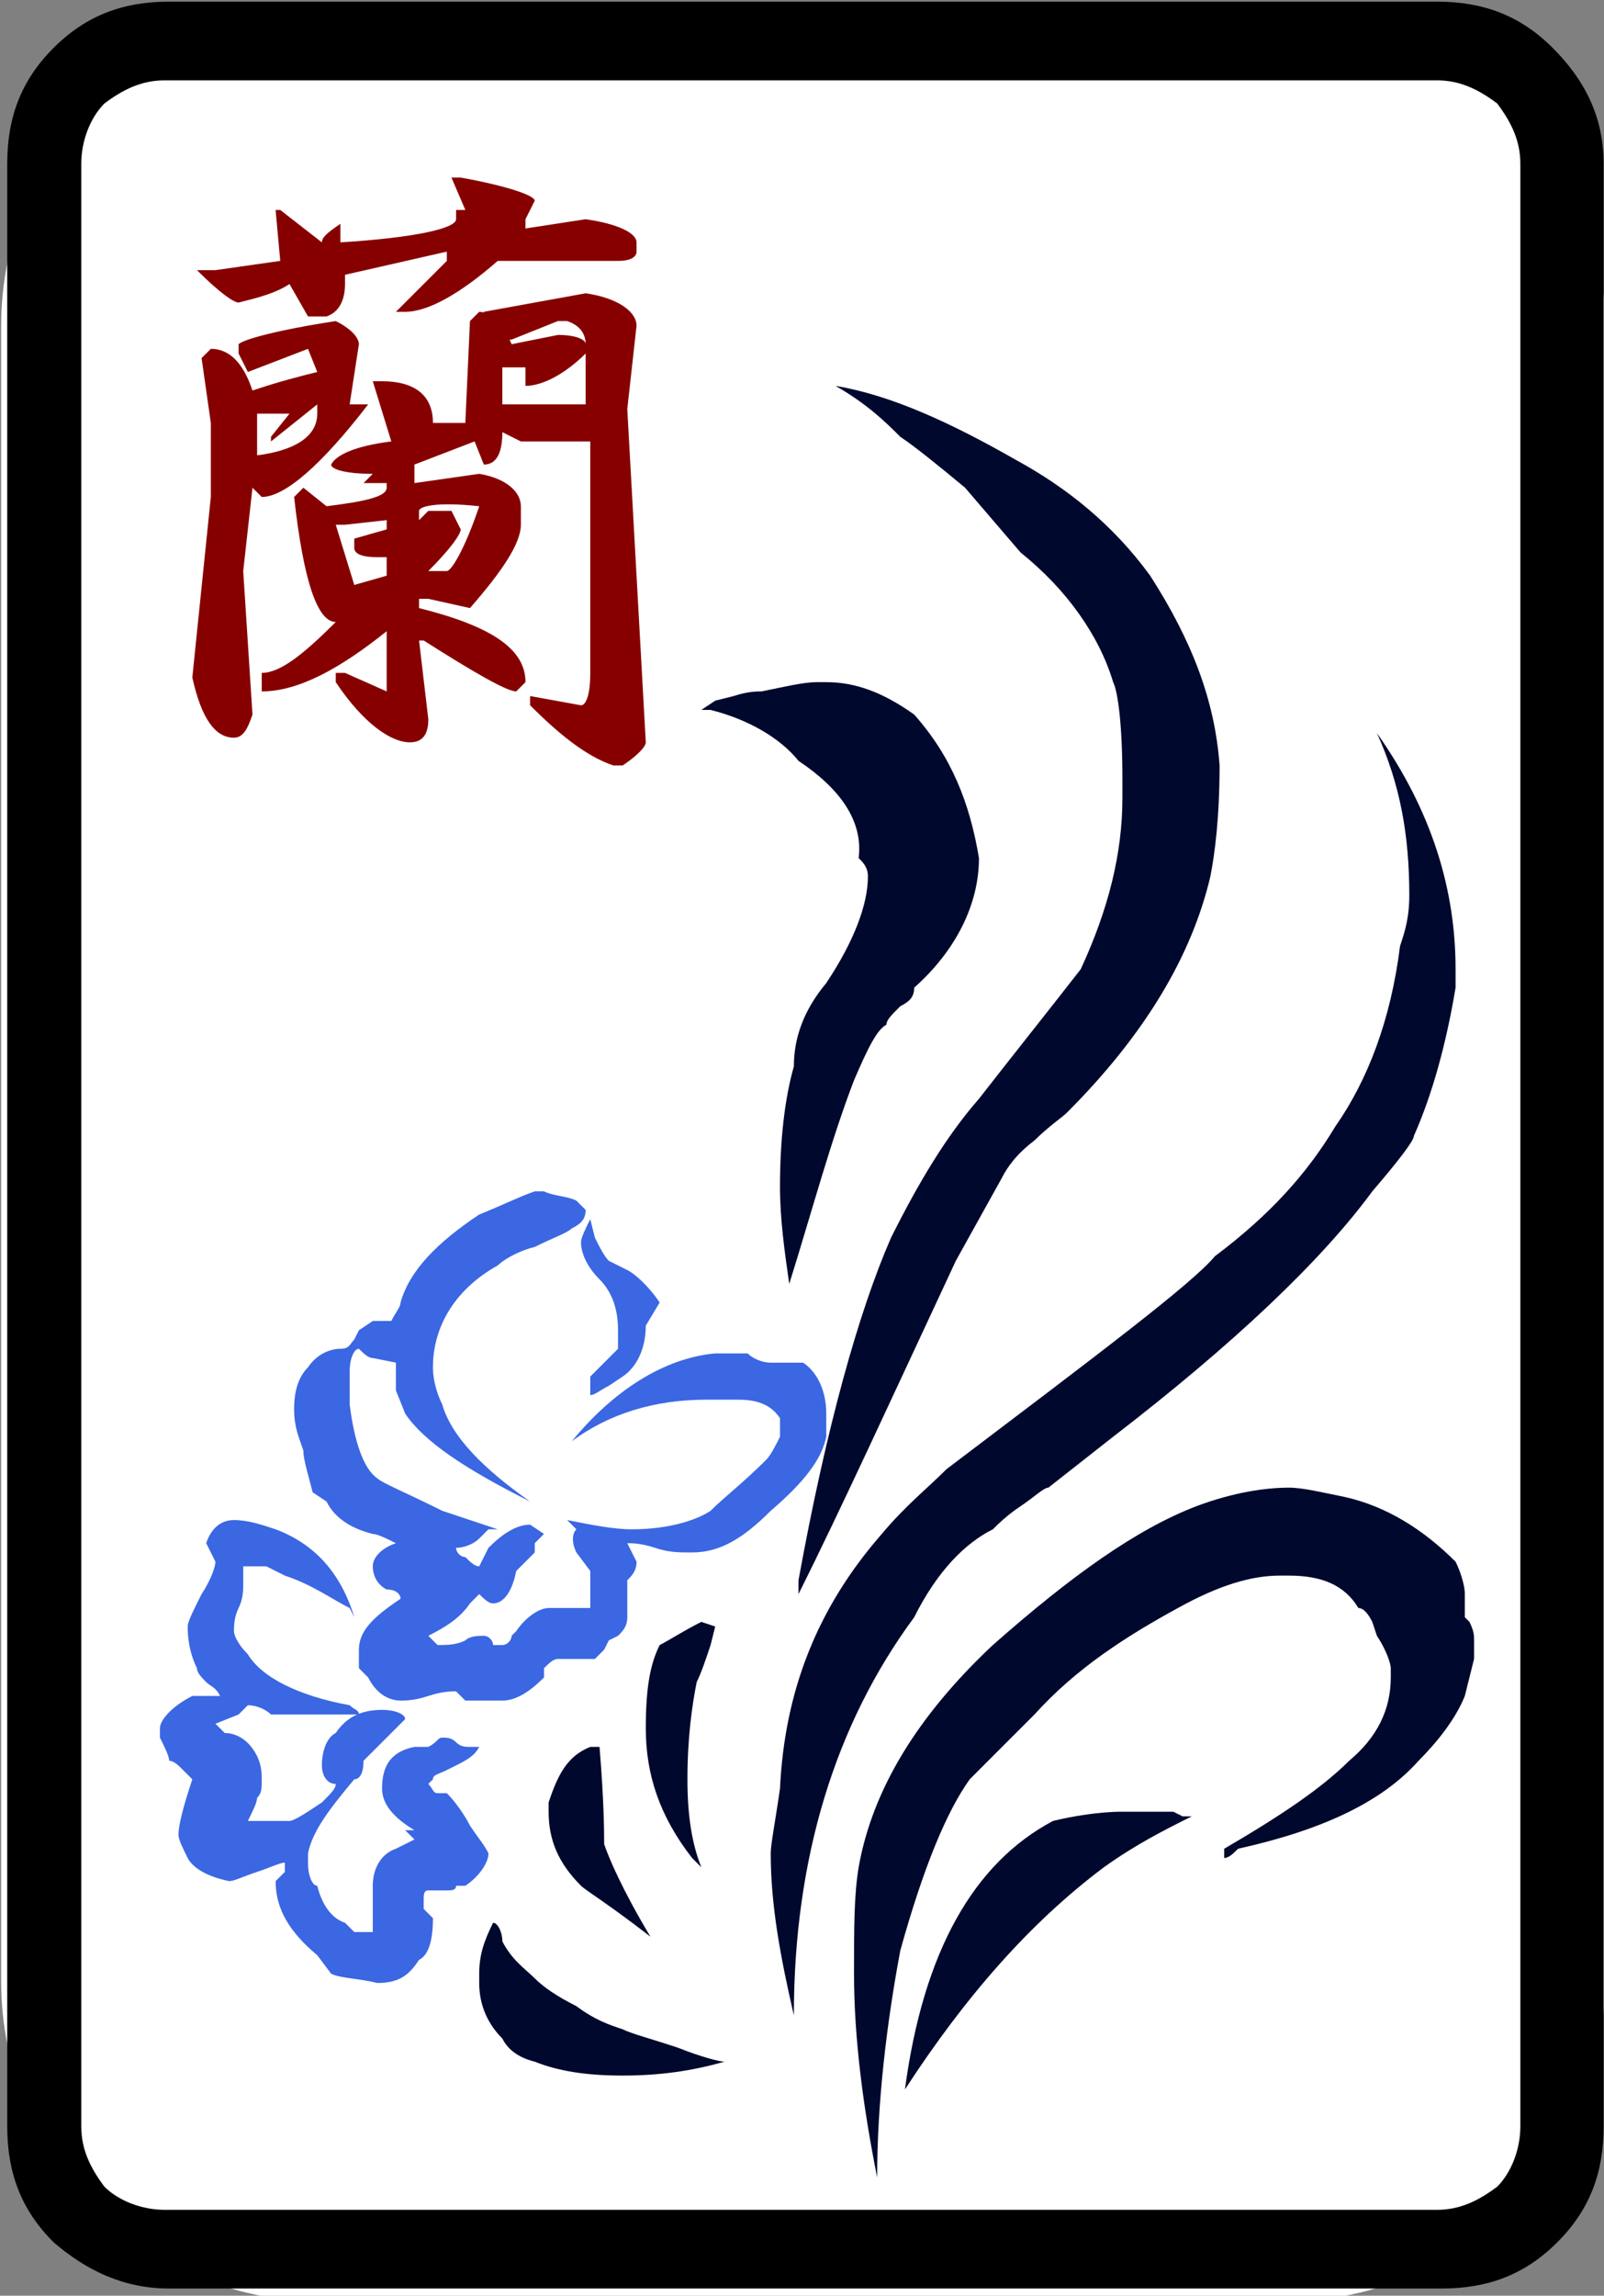 <?xml version="1.0" encoding="utf-8"?>
<!-- Generator: Adobe Illustrator 25.0.1, SVG Export Plug-In . SVG Version: 6.00 Build 0)  -->
<svg version="1.1"
	 id="图层_1" inkscape:version="0.92.3 (2405546, 2018-03-11)" xmlns:cc="http://creativecommons.org/ns#" xmlns:dc="http://purl.org/dc/elements/1.1/" xmlns:inkscape="http://www.inkscape.org/namespaces/inkscape" xmlns:rdf="http://www.w3.org/1999/02/22-rdf-syntax-ns#" xmlns:sodipodi="http://sodipodi.sourceforge.net/DTD/sodipodi-0.dtd" xmlns:svg="http://www.w3.org/2000/svg"
	 xmlns="http://www.w3.org/2000/svg" xmlns:xlink="http://www.w3.org/1999/xlink" x="0px" y="0px" viewBox="0 0 139.8 200"
	 style="enable-background:new 0 0 139.8 200;" xml:space="preserve">
<rect x="0" y="0" width="139.8" height="200" fill="#808080" stroke="none"/>
<style type="text/css">
	.st0{fill:#FFFFFF;}
	.st1{fill:#3B67E2;}
	.st2{fill:#870000;}
	.st3{fill:#00082D;}
</style>
<path class="st0" d="M112,200.5H28c-15.4,0-27.9-12.5-27.9-27.9V28.4C0.1,13,12.6,0.5,28,0.5h84c15.4,0,27.9,12.5,27.9,27.9v144.2
	C139.9,188,127.4,200.5,112,200.5z"/>
<sodipodi:namedview  bordercolor="#666666" borderopacity="1" gridtolerance="10" guidetolerance="10" id="namedview617" inkscape:current-layer="图层_1" inkscape:cx="44.50334" inkscape:cy="112.60966" inkscape:pageopacity="0" inkscape:pageshadow="2" inkscape:window-height="705" inkscape:window-maximized="1" inkscape:window-width="1366" inkscape:window-x="-8" inkscape:window-y="-8" inkscape:zoom="1" objecttolerance="10" pagecolor="#ffffff" showgrid="false">
	</sodipodi:namedview>
<g id="g2151" transform="matrix(4.033,0,0,4.033,-1362.927,-881.47)">
	<path id="path436" inkscape:connector-curvature="0" d="M372.6,222.1v42.4c0,1-0.3,1.8-1,2.5c-0.7,0.7-1.5,1-2.5,1h-27.5
		c-1,0-1.8-0.4-2.5-1c-0.7-0.7-1-1.5-1-2.5v-42.4c0-1,0.3-1.8,1-2.5c0.7-0.7,1.5-1,2.5-1H369c1,0,1.8,0.3,2.5,1
		C372.2,220.3,372.6,221.1,372.6,222.1z M369,220.3h-27.5c-0.5,0-0.9,0.2-1.3,0.5c-0.3,0.3-0.5,0.8-0.5,1.3v42.4
		c0,0.5,0.2,0.9,0.5,1.3c0.3,0.3,0.8,0.5,1.3,0.5H369c0.5,0,0.9-0.2,1.3-0.5c0.3-0.3,0.5-0.8,0.5-1.3v-42.4c0-0.5-0.2-0.9-0.5-1.3
		C369.9,220.5,369.5,220.3,369,220.3L369,220.3z"/>
	<path id="path438" inkscape:connector-curvature="0" class="st1" d="M348.1,258c-0.1-0.2-0.3-0.5-0.5-0.7h-0.2
		c-0.1,0-0.1-0.1-0.2-0.2l0.1-0.1c0-0.1,0.1-0.1,0.3-0.2l0.2-0.1c0.2-0.1,0.4-0.2,0.5-0.4h-0.2c-0.1,0-0.2,0-0.3-0.1
		c-0.1-0.1-0.2-0.1-0.3-0.1s-0.1,0.1-0.3,0.2h-0.3c-0.5,0.1-0.7,0.4-0.7,0.9c0,0.3,0.2,0.6,0.7,0.9h-0.2l0.2,0.2l-0.2,0.1l-0.2,0.1
		c-0.3,0.1-0.5,0.4-0.5,0.8v0.4v0.4v0.2h-0.2h-0.2l-0.2-0.2c-0.3-0.1-0.5-0.4-0.6-0.8c-0.1,0-0.2-0.2-0.2-0.5v-0.2
		c0.1-0.5,0.5-1,1-1.6c0.1,0,0.2-0.1,0.2-0.4l0.9-0.9c0-0.1-0.2-0.2-0.5-0.2c-0.5,0-0.8,0.2-1,0.5c-0.2,0.1-0.3,0.4-0.3,0.7
		c0,0.2,0.1,0.4,0.3,0.4h0.2h-0.2c0,0.1-0.1,0.2-0.3,0.4c-0.3,0.2-0.6,0.4-0.7,0.4H344h-0.2h-0.5c0.1-0.2,0.2-0.4,0.2-0.5
		c0.1-0.1,0.1-0.2,0.1-0.4c0-0.1,0-0.3-0.1-0.5c-0.2-0.4-0.5-0.5-0.7-0.5l-0.2-0.2l0.5-0.2l0.2-0.2c0.2,0,0.4,0.1,0.5,0.2h0.3h0.2
		h0.3h0.6h0.5c0-0.1-0.1-0.1-0.2-0.2c-1.1-0.2-1.9-0.6-2.2-1.1c-0.2-0.2-0.3-0.4-0.3-0.5c0-0.1,0-0.3,0.1-0.5
		c0.1-0.2,0.1-0.4,0.1-0.5v-0.2v-0.2h0.5l0.4,0.2c0.6,0.2,1,0.5,1.4,0.7l0.1,0.2c-0.3-1-0.9-1.6-1.7-1.9c-0.3-0.1-0.6-0.2-0.9-0.2
		c-0.3,0-0.5,0.2-0.6,0.5l0.1,0.2l0.1,0.2c0,0.1-0.1,0.4-0.3,0.7c-0.2,0.4-0.3,0.6-0.3,0.7c0,0.4,0.1,0.7,0.2,0.9
		c0,0.1,0.1,0.2,0.2,0.3c0.1,0.1,0.2,0.1,0.3,0.3h-0.2h-0.3h-0.1c-0.4,0.2-0.7,0.5-0.7,0.7v0.2c0.1,0.2,0.2,0.4,0.2,0.5
		c0.1,0,0.2,0.1,0.3,0.2l0.2,0.2c-0.2,0.6-0.3,1-0.3,1.2c0,0.1,0.1,0.3,0.2,0.5c0.1,0.2,0.4,0.4,0.9,0.5c0.1,0,0.3-0.1,0.6-0.2
		c0.3-0.1,0.5-0.2,0.6-0.2v0.2l-0.2,0.2c0,0.6,0.3,1.1,0.9,1.6l0.3,0.4c0.2,0.1,0.6,0.1,1,0.2c0.5,0,0.7-0.2,0.9-0.5
		c0.2-0.1,0.3-0.4,0.3-0.9l-0.2-0.2v-0.2c0-0.1,0-0.2,0.1-0.2h0.3h0.1c0.1,0,0.2,0,0.2-0.1h0.2c0.3-0.2,0.5-0.5,0.5-0.7
		C348.4,258.4,348.3,258.3,348.1,258L348.1,258z"/>
	<path id="path440" inkscape:connector-curvature="0" class="st1" d="M355.3,248h-0.3h-0.1h-0.1h-0.2c-0.2,0-0.4-0.1-0.5-0.2h-0.7
		c-1.1,0.1-2.2,0.8-3.1,1.9c0.8-0.6,1.8-0.9,2.9-0.9h0.3h0.4c0.4,0,0.7,0.1,0.9,0.4v0.4c-0.1,0.2-0.2,0.4-0.3,0.5
		c-0.5,0.5-0.9,0.8-1.2,1.1c-0.3,0.2-0.9,0.4-1.7,0.4c-0.4,0-0.9-0.1-1.4-0.2l0.2,0.2h0.2h-0.2c-0.1,0.1-0.1,0.3,0,0.5l0.3,0.4v0.2
		v0.2v0.2v0.2h-0.2h-0.7c-0.2,0-0.5,0.2-0.7,0.5l-0.1,0.1c0,0.1-0.1,0.2-0.2,0.2h-0.2c0-0.1-0.1-0.2-0.2-0.2c-0.1,0-0.3,0-0.4,0.1
		c-0.2,0.1-0.4,0.1-0.6,0.1l-0.2-0.2c0.4-0.2,0.7-0.4,0.9-0.7l0.2-0.2c0.1,0.1,0.2,0.2,0.3,0.2c0.2,0,0.4-0.2,0.5-0.7l0.4-0.4v-0.2
		l0.2-0.2l-0.3-0.2c-0.3,0-0.6,0.2-0.9,0.5l-0.2,0.4c-0.1,0-0.2-0.1-0.3-0.2c-0.1,0-0.2-0.1-0.2-0.2c0.2,0,0.4-0.1,0.5-0.2l0.2-0.2
		h0.2l-1.2-0.4c-0.8-0.4-1.3-0.6-1.4-0.7c-0.3-0.2-0.5-0.8-0.6-1.6v-0.7c0-0.3,0.1-0.5,0.2-0.5c0.1,0.1,0.2,0.2,0.3,0.2l0.5,0.1v0.3
		v0.3l0.2,0.5c0.4,0.6,1.3,1.2,2.7,1.9V251c-1-0.7-1.7-1.4-1.9-2.1c-0.1-0.2-0.2-0.5-0.2-0.8c0-0.9,0.5-1.7,1.4-2.2
		c0.1-0.1,0.4-0.3,0.8-0.4c0.4-0.2,0.7-0.3,0.8-0.4c0.2-0.1,0.3-0.2,0.3-0.4l-0.2-0.2c-0.2-0.1-0.5-0.1-0.7-0.2h-0.2
		c-0.3,0.1-0.7,0.3-1.2,0.5c-0.9,0.6-1.5,1.2-1.7,1.9c0,0.1-0.1,0.2-0.2,0.4H346l-0.3,0.2l-0.1,0.2c-0.1,0.1-0.1,0.2-0.3,0.2
		c-0.2,0-0.5,0.1-0.7,0.4c-0.2,0.2-0.3,0.5-0.3,0.9c0,0.4,0.1,0.6,0.2,0.9c0,0.2,0.1,0.5,0.2,0.9l0.3,0.2c0.2,0.4,0.6,0.6,1,0.7
		c0.1,0,0.3,0.1,0.5,0.2c-0.3,0.1-0.5,0.3-0.5,0.5c0,0.2,0.1,0.4,0.3,0.5c0.2,0,0.3,0.1,0.3,0.2c-0.6,0.4-0.9,0.7-0.9,1.1v0.4
		l0.2,0.2c0.2,0.4,0.5,0.5,0.7,0.5c0.1,0,0.3,0,0.6-0.1c0.3-0.1,0.5-0.1,0.6-0.1l0.2,0.2h0.4h0.4c0.3,0,0.6-0.2,0.9-0.5v-0.2
		c0.1-0.1,0.2-0.2,0.3-0.2h0.2h0.6c0,0,0.1-0.1,0.2-0.2l0.1-0.2l0.2-0.1c0.1-0.1,0.2-0.2,0.2-0.4V253v-0.1v-0.2
		c0.1-0.1,0.2-0.2,0.2-0.4l-0.2-0.4c0.1,0,0.3,0,0.6,0.1s0.5,0.1,0.8,0.1c0.6,0,1.1-0.3,1.7-0.9c0.7-0.6,1.1-1.1,1.2-1.6v-0.5
		C355.8,248.6,355.6,248.2,355.3,248L355.3,248z"/>
	<path id="path442" inkscape:connector-curvature="0" class="st2" d="M345.2,225.5c0.4,0.2,0.5,0.4,0.5,0.5l-0.2,1.3h0.2h0.2
		c-1,1.3-1.8,2-2.3,2l-0.2-0.2l-0.2,1.8l0.2,3.1c-0.1,0.3-0.2,0.5-0.4,0.5c-0.4,0-0.7-0.4-0.9-1.3l0.4-3.9v-1.6l-0.2-1.4l0.2-0.2
		c0.4,0,0.7,0.3,0.9,0.9c0.6-0.2,1-0.3,1.4-0.4l-0.2-0.5l-1.3,0.5l-0.2-0.4V226C343.2,225.9,343.9,225.7,345.2,225.5L345.2,225.5z
		 M347.7,222.4h0.2c1.1,0.2,1.6,0.4,1.6,0.5l-0.2,0.4v0.2l1.3-0.2c0.7,0.1,1.1,0.3,1.1,0.5v0.2c0,0.1-0.1,0.2-0.4,0.2h-2.2h-0.4
		c-0.8,0.7-1.5,1.1-2,1.1h-0.2l1.1-1.1V224l-2.2,0.5v0.2c0,0.3-0.1,0.6-0.4,0.7h-0.4l-0.4-0.7c-0.3,0.2-0.7,0.3-1.1,0.4
		c-0.1,0-0.4-0.2-0.9-0.7h0.4l1.4-0.2l-0.1-1.1h0.1l0.9,0.7c0-0.1,0.1-0.2,0.4-0.4v0.4c1.6-0.1,2.5-0.3,2.5-0.5v-0.2h0.2
		L347.7,222.4z M343.8,228.1V228l0.4-0.5h-0.7v0.4v0.5c0.8-0.1,1.3-0.4,1.3-0.9v-0.2L343.8,228.1z M350.6,224.9
		c0.7,0.1,1.1,0.4,1.1,0.7l-0.2,1.8l0.4,7.2c0,0.1-0.2,0.3-0.5,0.5h-0.2c-0.6-0.2-1.2-0.7-1.8-1.3v-0.2l1.1,0.2
		c0.1,0,0.2-0.2,0.2-0.7v-5h-1.3h-0.2l-0.4-0.2c0,0.4-0.1,0.7-0.4,0.7l-0.2-0.5l-1.3,0.5v0.4l1.4-0.2c0.6,0.1,0.9,0.4,0.9,0.7v0.4
		c0,0.4-0.4,1-1.1,1.8l-0.9-0.2H347v0.2c1.6,0.4,2.3,0.9,2.3,1.6l-0.2,0.2c-0.2,0-0.9-0.4-2-1.1H347l0.2,1.7c0,0.3-0.1,0.5-0.4,0.5
		c-0.4,0-1-0.4-1.6-1.3v-0.2h0.2l0.9,0.4v-1.3c-1,0.8-1.9,1.3-2.7,1.3v-0.2v-0.2c0.4,0,0.9-0.4,1.6-1.1c-0.4,0-0.7-0.9-0.9-2.7
		l0.2-0.2l0.5,0.4c0.8-0.1,1.3-0.2,1.3-0.4V229h-0.5l0.2-0.2c-0.6,0-0.9-0.1-0.9-0.2c0.1-0.2,0.5-0.4,1.3-0.5l-0.4-1.3h0.2
		c0.7,0,1.1,0.3,1.1,0.9h0.2h0.5l0.1-2.2l0.2-0.2c0.2,0,0.5,0.2,0.7,0.7l1-0.2c0.4,0,0.6,0.1,0.6,0.2v0.2c-0.4,0.4-0.9,0.7-1.3,0.7
		v-0.4h-0.5v0.8h1.6h0.2V226c0-0.2-0.1-0.4-0.4-0.5H350l-1,0.4h-0.2l-0.4-0.4v-0.2L350.6,224.9z M345.4,229.9h-0.2l0.4,1.3l0.7-0.2
		v-0.4h-0.2c-0.4,0-0.5-0.1-0.5-0.2v-0.2l0.7-0.2v-0.2L345.4,229.9L345.4,229.9z M347,229.6v0.2l0.2-0.2h0.5l0.2,0.4
		c0,0.1-0.2,0.4-0.7,0.9h0.4c0.1,0,0.4-0.5,0.7-1.4C347.4,229.4,347,229.5,347,229.6L347,229.6z"/>
	<path id="path444" inkscape:connector-curvature="0" class="st3" d="M350.4,261.9c-0.4-0.2-0.7-0.4-0.9-0.6
		c-0.2-0.2-0.5-0.4-0.7-0.8c0-0.2-0.1-0.4-0.2-0.4c-0.2,0.4-0.3,0.7-0.3,1.1v0.2c0,0.5,0.2,0.9,0.5,1.2c0.1,0.2,0.3,0.4,0.7,0.5
		c0.5,0.2,1.1,0.3,1.9,0.3s1.5-0.1,2.2-0.3c-0.1,0-0.5-0.1-1-0.3c-0.6-0.2-1-0.3-1.2-0.4C351.1,262.3,350.8,262.2,350.4,261.9
		L350.4,261.9z"/>
	<path id="path446" inkscape:connector-curvature="0" class="st3" d="M351,258.4c0-0.2,0-0.9-0.1-2.1h-0.2c-0.5,0.2-0.7,0.6-0.9,1.2
		v0.2c0,0.6,0.2,1.1,0.7,1.6c0.1,0.1,0.6,0.4,1.5,1.1C351.4,259.4,351.1,258.7,351,258.4L351,258.4z"/>
	<path id="path448" inkscape:connector-curvature="0" class="st1" d="M352.2,246.7c-0.2-0.3-0.5-0.6-0.7-0.7l-0.2-0.1l-0.2-0.1
		c-0.1-0.1-0.2-0.3-0.3-0.5l-0.1-0.4c-0.1,0.2-0.2,0.4-0.2,0.5c0,0.2,0.1,0.5,0.4,0.8c0.3,0.3,0.4,0.7,0.4,1.1v0.4l-0.2,0.2
		c-0.1,0.1-0.2,0.2-0.4,0.4v0.2v0.2c0.1,0,0.2-0.1,0.4-0.2l0.3-0.2c0.3-0.2,0.5-0.6,0.5-1.1L352.2,246.7L352.2,246.7z"/>
	<path id="path450" inkscape:connector-curvature="0" class="st3" d="M353.1,253.6c-0.4,0.2-0.7,0.4-0.9,0.5
		c-0.2,0.4-0.3,0.9-0.3,1.8c0,1,0.3,1.9,1,2.8l0.1,0.1l0.1,0.1c-0.2-0.5-0.3-1.1-0.3-1.9c0-0.9,0.1-1.6,0.2-2.1
		c0.1-0.2,0.2-0.5,0.3-0.8l0.1-0.4L353.1,253.6L353.1,253.6z"/>
	<path id="path452" inkscape:connector-curvature="0" class="st3" d="M357.7,234c-0.7-0.5-1.3-0.7-1.9-0.7h-0.2
		c-0.3,0-0.7,0.1-1.2,0.2c-0.1,0-0.3,0-0.6,0.1l-0.4,0.1l-0.3,0.2h0.2c0.8,0.2,1.5,0.6,1.9,1.1c0.9,0.6,1.4,1.3,1.3,2.1
		c0.1,0.1,0.2,0.2,0.2,0.4c0,0.6-0.3,1.4-0.9,2.3c-0.5,0.6-0.7,1.2-0.7,1.8c-0.2,0.7-0.3,1.6-0.3,2.6c0,0.7,0.1,1.4,0.2,2.1
		c0.5-1.6,0.9-3.1,1.4-4.4c0.3-0.7,0.5-1.1,0.7-1.2c0-0.1,0.1-0.2,0.3-0.4c0.2-0.1,0.3-0.2,0.3-0.4c0.9-0.8,1.4-1.8,1.4-2.8
		C358.9,235.9,358.5,234.9,357.7,234L357.7,234z"/>
	<path id="path454" inkscape:connector-curvature="0" class="st3" d="M367.7,234.4c0.5,1.1,0.7,2.2,0.7,3.5c0,0.5-0.1,0.8-0.2,1.1
		c-0.2,1.6-0.7,2.9-1.4,3.9c-0.6,1-1.4,1.9-2.6,2.8c-0.5,0.6-2.5,2.1-5.8,4.6c-0.4,0.4-0.9,0.8-1.4,1.4c-1.4,1.6-2.1,3.4-2.2,5.5
		c-0.1,0.7-0.2,1.2-0.2,1.4c0,1.1,0.2,2.2,0.5,3.5c0-3.4,0.9-6.3,2.6-8.6c0.5-1,1.1-1.6,1.7-1.9c0.1-0.1,0.3-0.3,0.6-0.5
		c0.3-0.2,0.5-0.4,0.6-0.4l1.4-1.1c2.6-2,4.5-3.8,5.6-5.3c0.6-0.7,0.9-1.1,0.9-1.2c0.4-0.9,0.7-2,0.9-3.2v-0.4
		C369.4,237.8,368.9,236.1,367.7,234.4z"/>
	<path id="path456" inkscape:connector-curvature="0" class="st3" d="M364.3,235.1c-0.1-1.4-0.6-2.7-1.5-4.1
		c-0.8-1.1-1.8-1.9-2.9-2.5c-1.4-0.8-2.7-1.4-3.9-1.6c0.7,0.4,1.1,0.8,1.4,1.1c0.3,0.2,0.8,0.6,1.4,1.1l1.2,1.4c1,0.8,1.7,1.8,2,2.8
		c0.1,0.2,0.2,0.9,0.2,2.1v0.4c0,1.2-0.3,2.4-0.9,3.7c-0.7,0.9-1.5,1.9-2.2,2.8c-0.7,0.8-1.3,1.8-1.9,3c-0.7,1.6-1.4,4.1-2,7.4v0.5
		v-0.2c0.9-1.8,2-4.2,3.4-7.2l1-1.8c0.1-0.2,0.3-0.5,0.7-0.8c0.3-0.3,0.6-0.5,0.7-0.6c1.7-1.7,2.7-3.4,3.1-5.1
		C364.2,237,364.3,236.2,364.3,235.1L364.3,235.1z"/>
	<path id="path458" inkscape:connector-curvature="0" class="st3" d="M369.8,254c0-0.1,0-0.2-0.1-0.4l-0.1-0.1v-0.5
		c0-0.2-0.1-0.5-0.2-0.7c-0.7-0.7-1.5-1.2-2.4-1.4c-0.5-0.1-0.9-0.2-1.2-0.2c-0.5,0-1.2,0.1-2,0.4c-1.3,0.5-2.7,1.5-4.4,3
		c-1.6,1.5-2.6,3.1-2.9,4.8c-0.1,0.6-0.1,1.3-0.1,2.3c0,1.4,0.2,2.9,0.5,4.4c0-1.6,0.2-3.3,0.5-4.9c0.5-1.8,1-3,1.5-3.7l1.4-1.4
		c0.9-1,2-1.7,3.1-2.3c0.9-0.5,1.6-0.7,2.2-0.7h0.2c0.7,0,1.2,0.2,1.5,0.7c0.1,0,0.2,0.1,0.3,0.3l0.1,0.3c0.2,0.3,0.3,0.6,0.3,0.7
		v0.2c0,0.7-0.3,1.3-0.9,1.8c-0.6,0.6-1.5,1.2-2.7,1.9v0.2c0.1,0,0.2-0.1,0.3-0.2c1.8-0.4,3.1-1,3.9-1.9c0.4-0.4,0.8-0.9,1-1.4
		l0.1-0.4l0.1-0.4L369.8,254L369.8,254z"/>
	<path id="path460" inkscape:connector-curvature="0" class="st3" d="M363.1,257.7h-0.9c-0.5,0-1.1,0.1-1.5,0.2
		c-1.7,0.9-2.8,2.8-3.2,5.8c1.3-2,2.7-3.6,4.3-4.8c0.7-0.5,1.3-0.8,1.9-1.1h-0.2l-0.2-0.1L363.1,257.7z"/>
</g>
</svg>
